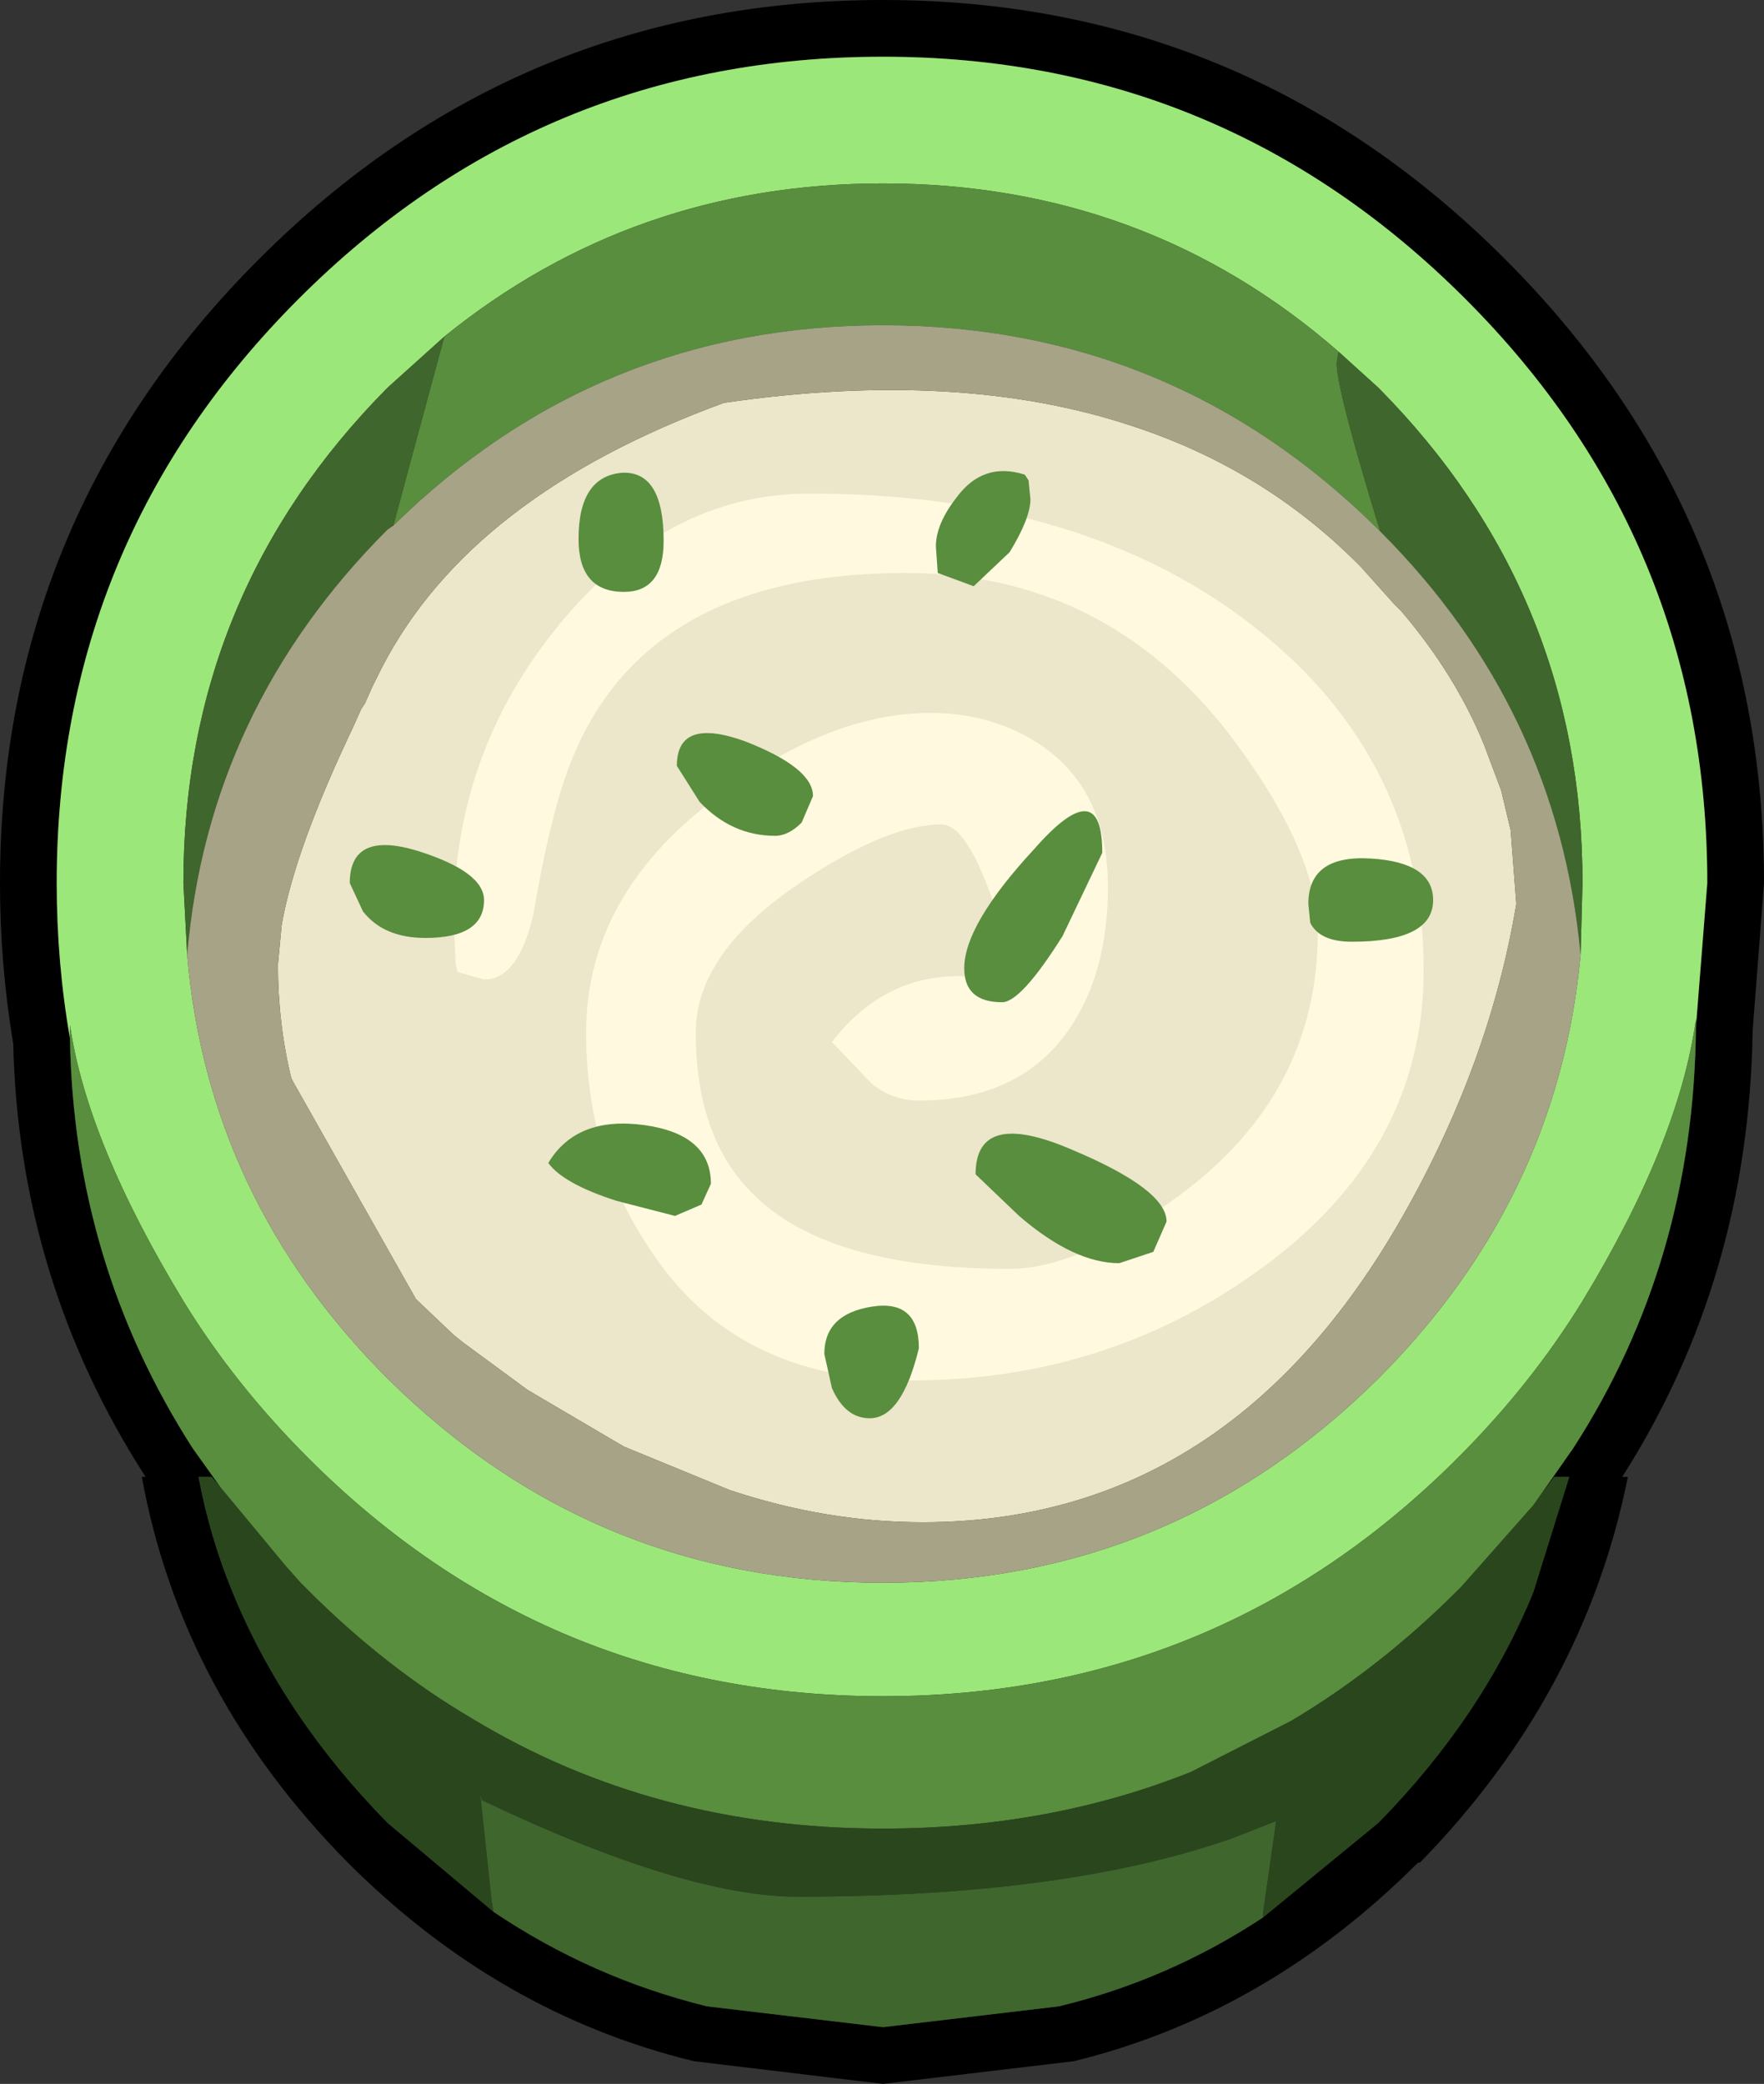 <?xml version="1.0" encoding="UTF-8" standalone="no"?>
<svg xmlns:ffdec="https://www.free-decompiler.com/flash" xmlns:xlink="http://www.w3.org/1999/xlink" ffdec:objectType="shape" height="55.1px" width="46.65px" xmlns="http://www.w3.org/2000/svg">
  <rect width="100%" height="100%" fill="#333333" stroke="none"/>
  <g transform="matrix(1.0, 0.0, 0.0, 1.0, 0.0, 5.0)">
    <path d="M44.85 22.15 L45.15 18.35 Q45.15 9.3 38.75 2.9 32.35 -3.5 23.35 -3.5 14.3 -3.5 7.9 2.9 1.5 9.3 1.5 18.35 1.5 20.45 1.85 22.45 1.95 28.4 5.1 33.3 L5.85 34.35 5.6 34.05 5.25 34.05 Q5.55 35.65 6.15 37.1 7.5 40.4 10.25 43.2 L13.05 45.55 Q15.65 47.3 18.7 48.05 L23.35 48.6 28.0 48.05 Q30.9 47.35 33.4 45.7 L36.45 43.2 Q39.2 40.4 40.55 37.1 L41.5 34.05 41.1 34.05 40.55 34.8 41.6 33.3 Q44.8 28.35 44.85 22.15 M46.35 22.25 Q46.25 28.8 42.9 34.05 L43.05 34.05 Q41.9 39.8 37.55 44.25 L37.5 44.25 Q33.5 48.25 28.4 49.5 L23.35 50.1 18.35 49.5 Q13.2 48.25 9.2 44.25 4.8 39.8 3.75 34.05 L3.85 34.05 Q0.5 28.85 0.35 22.6 0.0 20.5 0.0 18.35 0.0 8.7 6.85 1.85 13.7 -5.0 23.35 -5.0 32.95 -5.0 39.8 1.85 46.65 8.7 46.65 18.35 L46.35 22.25" fill="#000000" fill-rule="evenodd" stroke="none"/>
    <path d="M44.85 22.15 L44.85 21.95 Q44.4 25.2 41.85 29.4 40.5 31.6 38.55 33.55 32.25 39.85 23.35 39.85 14.45 39.85 8.15 33.55 6.2 31.6 4.85 29.4 2.3 25.2 1.85 22.1 L1.85 22.45 Q1.5 20.45 1.5 18.35 1.5 9.3 7.9 2.9 14.3 -3.5 23.35 -3.5 32.35 -3.5 38.75 2.9 45.15 9.3 45.15 18.35 L44.85 22.15 M41.8 20.25 L41.85 18.35 Q41.85 10.7 36.45 5.25 L35.4 4.3 Q30.3 -0.15 23.35 -0.15 16.75 -0.15 11.75 3.9 L10.25 5.25 Q4.85 10.7 4.85 18.35 L4.95 20.25 Q5.5 26.7 10.25 31.45 15.7 36.85 23.35 36.85 31.0 36.85 36.45 31.45 41.2 26.7 41.8 20.25" fill="#9ce779" fill-rule="evenodd" stroke="none"/>
    <path d="M1.85 22.45 L1.85 22.1 Q2.3 25.2 4.85 29.4 6.2 31.6 8.15 33.55 14.45 39.85 23.35 39.85 32.25 39.85 38.55 33.55 40.5 31.6 41.85 29.4 44.4 25.2 44.85 21.95 L44.85 22.15 Q44.8 28.35 41.6 33.3 L40.55 34.8 38.65 36.95 38.55 37.05 Q36.5 39.1 34.15 40.5 L31.5 41.85 Q27.75 43.35 23.35 43.35 17.3 43.35 12.5 40.45 10.2 39.1 8.15 37.05 L7.95 36.85 7.55 36.4 5.85 34.35 5.1 33.3 Q1.95 28.4 1.85 22.45 M35.4 4.3 L35.35 4.6 Q35.35 5.3 36.5 9.05 L36.45 9.0 Q31.0 3.6 23.35 3.6 15.8 3.6 10.4 8.9 L10.75 7.6 11.75 3.9 Q16.75 -0.15 23.35 -0.15 30.3 -0.15 35.4 4.3" fill="#588e3d" fill-rule="evenodd" stroke="none"/>
    <path d="M35.4 4.3 L36.45 5.25 Q41.85 10.7 41.85 18.35 L41.8 20.25 Q41.2 13.75 36.5 9.05 35.35 5.3 35.35 4.6 L35.4 4.3 M4.95 20.25 L4.85 18.35 Q4.85 10.7 10.25 5.25 L11.75 3.9 10.75 7.6 10.4 8.9 10.25 9.0 Q5.5 13.75 4.95 20.25 M33.4 45.7 Q30.9 47.35 28.0 48.05 L23.35 48.6 18.7 48.05 Q15.65 47.3 13.05 45.55 L13.0 45.25 12.7 42.45 12.75 42.6 Q18.1 45.15 21.1 45.15 28.2 45.15 32.6 43.6 L33.75 43.15 33.4 45.6 33.4 45.7" fill="#3f662c" fill-rule="evenodd" stroke="none"/>
    <path d="M5.85 34.35 L7.55 36.4 7.95 36.85 8.15 37.05 Q10.2 39.1 12.5 40.45 17.3 43.35 23.35 43.35 27.75 43.35 31.5 41.85 L34.15 40.5 Q36.5 39.1 38.55 37.05 L38.65 36.95 40.55 34.8 41.1 34.05 41.5 34.05 40.55 37.1 Q39.2 40.4 36.45 43.2 L33.4 45.7 33.4 45.6 33.75 43.15 32.6 43.6 Q28.2 45.15 21.1 45.15 18.1 45.15 12.75 42.6 L12.7 42.45 13.0 45.25 13.05 45.55 10.25 43.2 Q7.5 40.4 6.15 37.1 5.55 35.65 5.25 34.05 L5.6 34.05 5.85 34.35" fill="#2a461d" fill-rule="evenodd" stroke="none"/>
    <path d="M36.0 10.0 L36.85 10.95 37.05 11.15 Q38.5 12.85 39.25 14.7 L39.7 15.9 39.95 16.95 40.1 18.9 Q39.4 23.1 37.1 27.15 32.5 35.25 24.4 35.25 21.85 35.25 19.3 34.4 L16.5 33.25 13.95 31.75 12.25 30.5 12.0 30.3 11.0 29.35 7.75 23.6 7.7 23.5 Q7.35 22.05 7.35 20.5 L7.45 19.45 Q7.8 17.45 9.35 14.2 L9.55 13.75 9.65 13.6 9.85 13.15 10.1 12.65 Q12.45 8.1 19.15 5.65 25.35 4.75 29.9 6.25 33.45 7.4 36.0 10.0" fill="#ece6ca" fill-rule="evenodd" stroke="none"/>
    <path d="M36.5 9.05 Q41.2 13.75 41.8 20.25 41.2 26.7 36.45 31.45 31.0 36.85 23.35 36.85 15.7 36.85 10.25 31.45 5.5 26.7 4.95 20.25 5.5 13.75 10.25 9.0 L10.4 8.9 Q15.8 3.6 23.35 3.6 31.0 3.6 36.45 9.0 L36.5 9.05 M36.0 10.0 Q33.45 7.4 29.9 6.25 25.35 4.75 19.15 5.65 12.45 8.1 10.1 12.65 L9.85 13.15 9.65 13.6 9.55 13.75 9.35 14.2 Q7.8 17.45 7.45 19.45 L7.35 20.5 Q7.35 22.05 7.7 23.5 L7.75 23.6 11.0 29.35 12.0 30.3 12.25 30.5 13.95 31.75 16.5 33.25 19.3 34.4 Q21.85 35.25 24.4 35.25 32.5 35.25 37.1 27.15 39.4 23.1 40.1 18.9 L39.95 16.95 39.7 15.9 39.25 14.7 Q38.5 12.85 37.05 11.15 L36.85 10.95 36.0 10.0" fill="#a7a387" fill-rule="evenodd" stroke="none"/>
    <path d="M27.45 14.65 Q29.3 15.85 29.3 18.45 29.3 20.75 28.25 22.25 26.95 24.1 24.3 24.1 23.6 24.1 23.05 23.65 L22.0 22.55 Q23.55 20.55 25.95 20.85 L26.25 18.8 Q25.55 16.8 24.9 16.8 23.45 16.8 21.15 18.35 18.4 20.2 18.4 22.3 18.4 25.2 20.05 26.7 22.05 28.55 26.7 28.55 28.55 28.55 31.2 26.6 34.85 23.9 34.85 19.65 34.85 17.5 32.5 14.4 29.2 10.15 23.95 10.15 16.8 10.15 14.95 15.55 14.5 16.85 14.1 19.2 13.7 20.9 12.8 20.9 L12.1 20.7 12.05 20.5 12.0 19.3 Q12.0 14.9 14.8 11.5 17.65 8.05 21.4 8.05 28.7 8.05 33.2 11.6 37.65 15.1 37.65 20.65 37.65 25.5 33.2 28.65 29.2 31.5 24.1 31.5 19.45 31.5 17.2 28.05 15.5 25.55 15.5 22.3 15.5 18.65 19.0 16.05 21.95 13.85 24.6 13.85 26.2 13.85 27.45 14.65" fill="#fff9e0" fill-rule="evenodd" stroke="none"/>
    <path d="M24.8 10.15 L24.75 9.45 Q24.75 8.85 25.3 8.15 26.0 7.2 27.1 7.55 L27.2 7.7 27.25 8.2 Q27.25 8.7 26.7 9.6 L25.75 10.5 24.8 10.15 M20.5 17.1 Q19.35 17.1 18.5 16.2 L17.9 15.25 Q17.9 13.95 19.7 14.6 21.5 15.3 21.5 16.05 L21.2 16.75 Q20.85 17.1 20.5 17.1 M27.35 17.45 Q29.15 15.4 29.15 17.55 L28.1 19.75 Q27.0 21.5 26.5 21.5 25.5 21.5 25.5 20.6 25.5 19.45 27.35 17.45 M34.65 19.4 L34.6 18.9 Q34.6 17.6 36.25 17.7 37.9 17.8 37.9 18.8 37.9 19.9 35.75 19.9 34.9 19.9 34.65 19.4 M16.5 10.65 Q15.3 10.65 15.3 9.25 15.3 7.6 16.45 7.5 17.55 7.45 17.55 9.3 17.55 10.65 16.5 10.65 M9.25 18.35 Q9.25 16.95 11.05 17.5 12.8 18.05 12.8 18.8 12.8 19.8 11.25 19.8 10.15 19.8 9.6 19.1 L9.25 18.35 M17.85 27.15 L16.3 26.75 Q14.9 26.3 14.5 25.75 15.25 24.5 17.05 24.75 18.8 25.0 18.8 26.3 L18.55 26.85 17.85 27.15 M30.5 28.1 L29.6 28.4 Q28.4 28.4 26.95 27.15 L25.8 26.05 Q25.8 24.3 28.35 25.4 30.85 26.45 30.85 27.3 L30.5 28.1 M24.3 30.65 Q23.85 32.5 23.0 32.5 22.35 32.5 22.0 31.7 L21.8 30.8 Q21.8 29.75 23.05 29.55 24.3 29.35 24.3 30.65" fill="#588e3d" fill-rule="evenodd" stroke="none"/>
  </g>
</svg>

